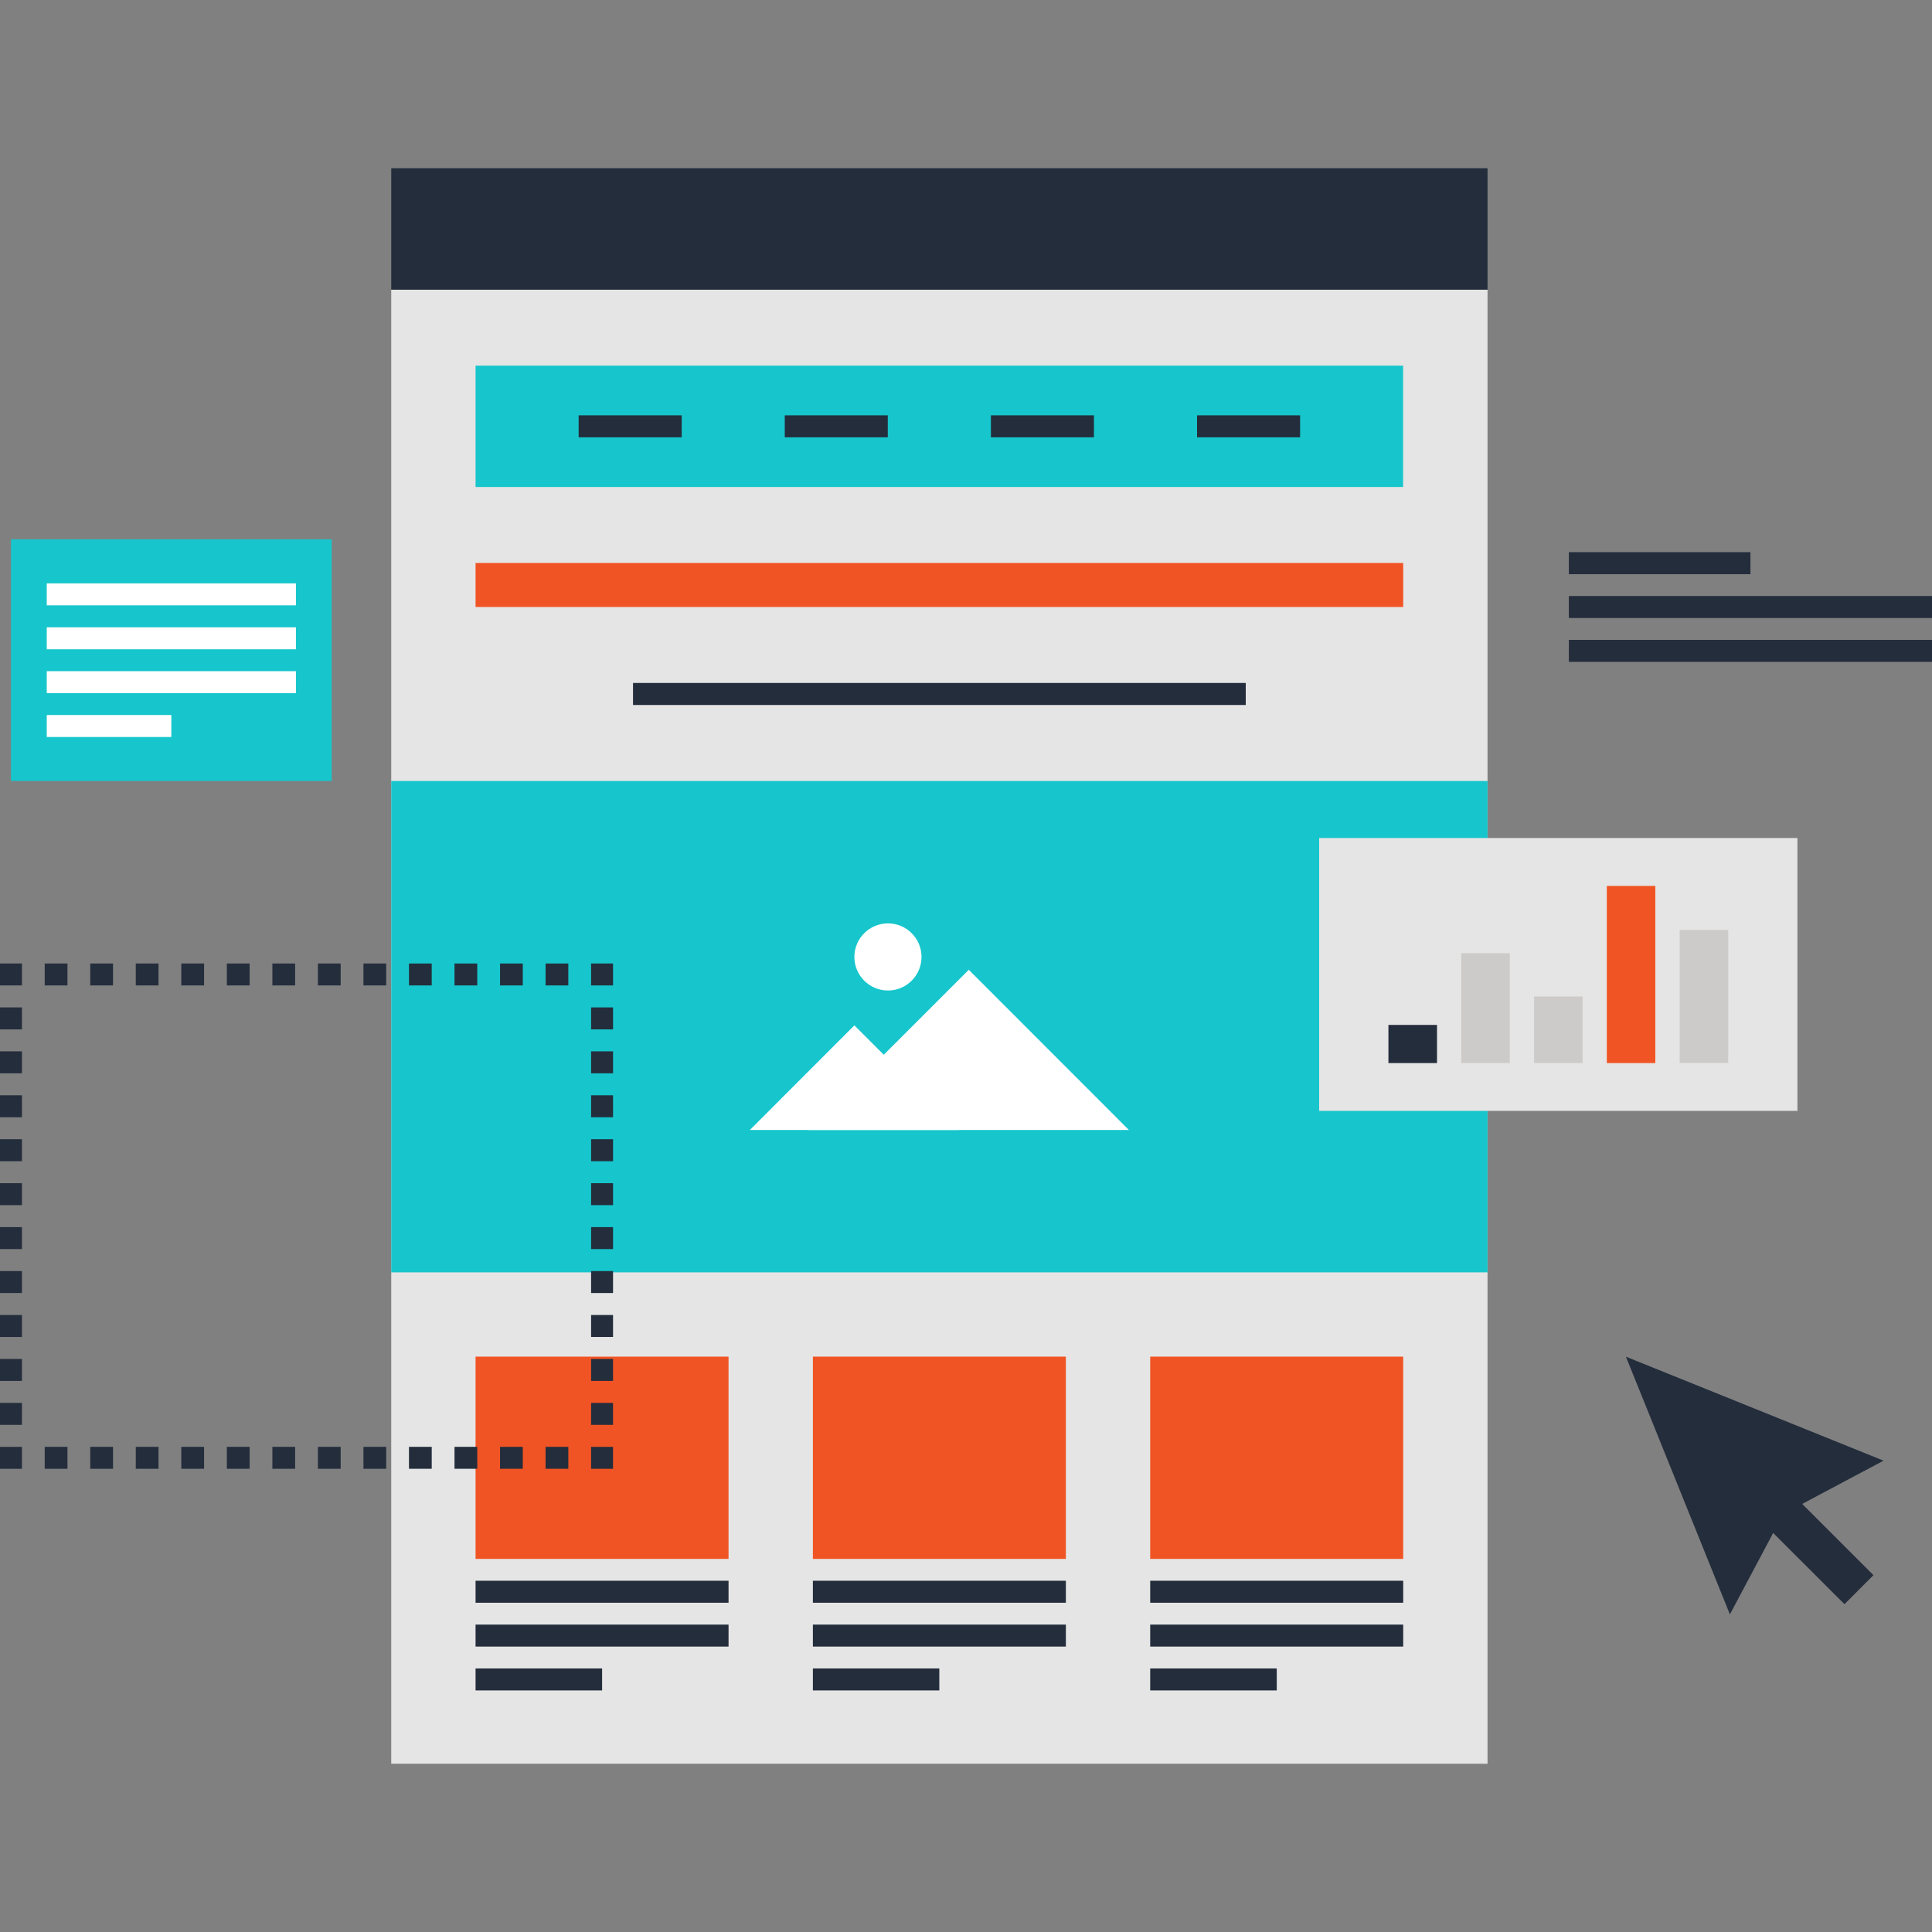 <?xml version="1.0" encoding="iso-8859-1"?>
<!-- Generator: Adobe Illustrator 19.0.0, SVG Export Plug-In . SVG Version: 6.00 Build 0)  -->
<svg version="1.1" id="Layer_1" xmlns="http://www.w3.org/2000/svg"  x="0px" y="0px"
	 viewBox="0 0 512.005 512.005" style="enable-background:new 0 0 512.005 512.005;" xml:space="preserve">
<rect x="0" y="0" width="512.005" height="512.005" fill="#808080" stroke="none"/>
<rect x="103.683" y="76.762" style="fill:#E6E5E5;" width="290.534" height="390.656"/>
<rect x="103.683" y="44.588" style="fill:#242D3C;" width="290.534" height="32.174"/>
<rect x="103.683" y="206.976" style="fill:#16C6CC;" width="290.534" height="130.217"/>
<g>
	<polygon style="fill:#FFFFFF;" points="256.742,257.006 214.264,299.466 299.177,299.466 	"/>
	<polygon style="fill:#FFFFFF;" points="226.422,271.736 198.715,299.466 254.159,299.466 	"/>
	<path style="fill:#FFFFFF;" d="M244.214,253.601c0,4.902-3.983,8.899-8.881,8.899c-4.931,0-8.914-3.996-8.914-8.899
		c0-4.915,3.983-8.893,8.914-8.893C240.233,244.71,244.214,248.689,244.214,253.601z"/>
</g>
<g>
	<rect x="126.029" y="359.526" style="fill:#F15424;" width="67.046" height="53.601"/>
	<rect x="215.424" y="359.526" style="fill:#F15424;" width="67.046" height="53.601"/>
	<rect x="304.819" y="359.526" style="fill:#F15424;" width="67.046" height="53.601"/>
	<rect x="126.029" y="149.197" style="fill:#F15424;" width="245.837" height="11.663"/>
</g>
<g>
	<rect x="126.029" y="418.918" style="fill:#242D3C;" width="67.046" height="5.829"/>
	<rect x="126.029" y="430.541" style="fill:#242D3C;" width="67.046" height="5.824"/>
	<rect x="126.029" y="442.163" style="fill:#242D3C;" width="33.536" height="5.824"/>
	<rect x="215.424" y="418.918" style="fill:#242D3C;" width="67.046" height="5.829"/>
	<rect x="215.424" y="430.541" style="fill:#242D3C;" width="67.046" height="5.824"/>
	<rect x="215.424" y="442.163" style="fill:#242D3C;" width="33.51" height="5.824"/>
	<rect x="304.819" y="418.918" style="fill:#242D3C;" width="67.046" height="5.829"/>
	<rect x="304.819" y="430.541" style="fill:#242D3C;" width="67.046" height="5.824"/>
	<rect x="304.819" y="442.163" style="fill:#242D3C;" width="33.536" height="5.824"/>
	<rect x="167.757" y="180.992" style="fill:#242D3C;" width="162.381" height="5.839"/>
</g>
<rect x="126.029" y="96.899" style="fill:#16C6CC;" width="245.811" height="32.161"/>
<g>
	<rect x="153.347" y="110.067" style="fill:#242D3C;" width="27.313" height="5.827"/>
	<rect x="207.974" y="110.067" style="fill:#242D3C;" width="27.3" height="5.827"/>
	<rect x="262.605" y="110.067" style="fill:#242D3C;" width="27.3" height="5.827"/>
	<rect x="317.235" y="110.067" style="fill:#242D3C;" width="27.31" height="5.827"/>
</g>
<rect x="349.594" y="222.08" style="fill:#E6E5E5;" width="126.746" height="72.32"/>
<rect x="367.949" y="271.616" style="fill:#242D3C;" width="12.877" height="10.112"/>
<g>
	<rect x="387.251" y="252.595" style="fill:#CCCBCA;" width="12.877" height="29.135"/>
	<rect x="406.554" y="264.09" style="fill:#CCCBCA;" width="12.851" height="17.633"/>
</g>
<rect x="425.83" y="234.778" style="fill:#F15424;" width="12.851" height="46.953"/>
<rect x="445.133" y="246.451" style="fill:#CCCBCA;" width="12.877" height="35.259"/>
<g>
	<rect x="156.646" y="383.437" style="fill:#242D3C;" width="5.814" height="5.814"/>
	<path style="fill:#242D3C;" d="M150.612,389.245h-6.031v-5.814h6.031V389.245z M138.547,389.245h-6.031v-5.814h6.031V389.245z
		 M126.482,389.245h-6.031v-5.814h6.031V389.245z M114.414,389.245h-6.031v-5.814h6.031V389.245z M102.349,389.245h-6.031v-5.814
		h6.031V389.245z M90.281,389.245H84.25v-5.814h6.031V389.245z M78.216,389.245h-6.034v-5.814h6.034V389.245z M66.15,389.245h-6.034
		v-5.814h6.034V389.245z M54.083,389.245h-6.034v-5.814h6.034V389.245z M42.015,389.245h-6.031v-5.814h6.031V389.245z
		 M29.952,389.245h-6.036v-5.814h6.036V389.245z M17.882,389.245h-6.034v-5.814h6.031v5.814H17.882z"/>
	<rect y="383.437" style="fill:#242D3C;" width="5.816" height="5.814"/>
	<path style="fill:#242D3C;" d="M5.816,377.608H0v-5.821h5.816V377.608z M5.816,365.962H0v-5.824h5.816V365.962z M5.816,354.314H0
		v-5.821h5.816V354.314z M5.816,342.669H0v-5.821h5.816V342.669z M5.816,331.026H0v-5.821h5.816V331.026z M5.816,319.38H0v-5.821
		h5.816V319.38z M5.816,307.735H0v-5.824h5.816V307.735z M5.816,296.087H0v-5.821h5.816V296.087z M5.816,284.442H0v-5.821h5.816
		V284.442z M5.816,272.799H0v-5.821h5.816V272.799z"/>
	<rect y="255.334" style="fill:#242D3C;" width="5.816" height="5.814"/>
	<path style="fill:#242D3C;" d="M150.612,261.153h-6.031v-5.814h6.031V261.153z M138.547,261.153h-6.031v-5.814h6.031V261.153z
		 M126.479,261.153h-6.029v-5.814h6.029V261.153z M114.414,261.153h-6.031v-5.814h6.031V261.153z M102.349,261.153h-6.031v-5.814
		h6.031V261.153z M90.281,261.153H84.25v-5.814h6.031V261.153z M78.216,261.153h-6.034v-5.814h6.034V261.153z M66.15,261.153h-6.034
		v-5.814h6.034V261.153z M54.083,261.153h-6.034v-5.814h6.034V261.153z M42.015,261.153h-6.034v-5.814h6.034V261.153z
		 M29.952,261.153h-6.036v-5.814h6.036V261.153z M17.882,261.153h-6.034v-5.814h6.031v5.814H17.882z"/>
	<polygon style="fill:#242D3C;" points="159.555,261.153 156.649,261.153 156.649,255.337 162.463,255.337 162.463,261.153 	"/>
	<path style="fill:#242D3C;" d="M162.463,377.608h-5.814v-5.821h5.814V377.608z M162.463,365.962h-5.814v-5.824h5.814V365.962z
		 M162.463,354.314h-5.814v-5.821h5.814V354.314z M162.463,342.669h-5.814v-5.821h5.814V342.669z M162.463,331.026h-5.814v-5.821
		h5.814V331.026z M162.463,319.38h-5.814v-5.821h5.814V319.38z M162.463,307.735h-5.814v-5.824h5.814V307.735z M162.463,296.087
		h-5.814v-5.821h5.814V296.087z M162.463,284.442h-5.814v-5.821h5.814V284.442z M162.463,272.799h-5.814v-5.821h5.814V272.799z"/>
</g>
<rect x="2.908" y="142.93" style="fill:#16C6CC;" width="84.992" height="64.051"/>
<g>
	<rect x="12.388" y="166.246" style="fill:#FFFFFF;" width="66.035" height="5.827"/>
	<rect x="12.388" y="154.598" style="fill:#FFFFFF;" width="66.035" height="5.824"/>
	<rect x="12.388" y="177.869" style="fill:#FFFFFF;" width="66.035" height="5.824"/>
	<rect x="12.388" y="189.491" style="fill:#FFFFFF;" width="33.019" height="5.824"/>
</g>
<g>
	<rect x="415.77" y="169.574" style="fill:#242D3C;" width="96.236" height="5.824"/>
	<rect x="415.77" y="157.955" style="fill:#242D3C;" width="96.236" height="5.824"/>
	<rect x="415.77" y="146.33" style="fill:#242D3C;" width="48.12" height="5.839"/>
	<polygon style="fill:#242D3C;" points="458.445,427.832 430.884,359.534 499.164,387.095 472.584,401.229 	"/>
	<polygon style="fill:#242D3C;" points="473.743,394.701 466.056,402.409 488.814,425.132 496.486,417.436 	"/>
</g>
<g>
</g>
<g>
</g>
<g>
</g>
<g>
</g>
<g>
</g>
<g>
</g>
<g>
</g>
<g>
</g>
<g>
</g>
<g>
</g>
<g>
</g>
<g>
</g>
<g>
</g>
<g>
</g>
<g>
</g>
</svg>
